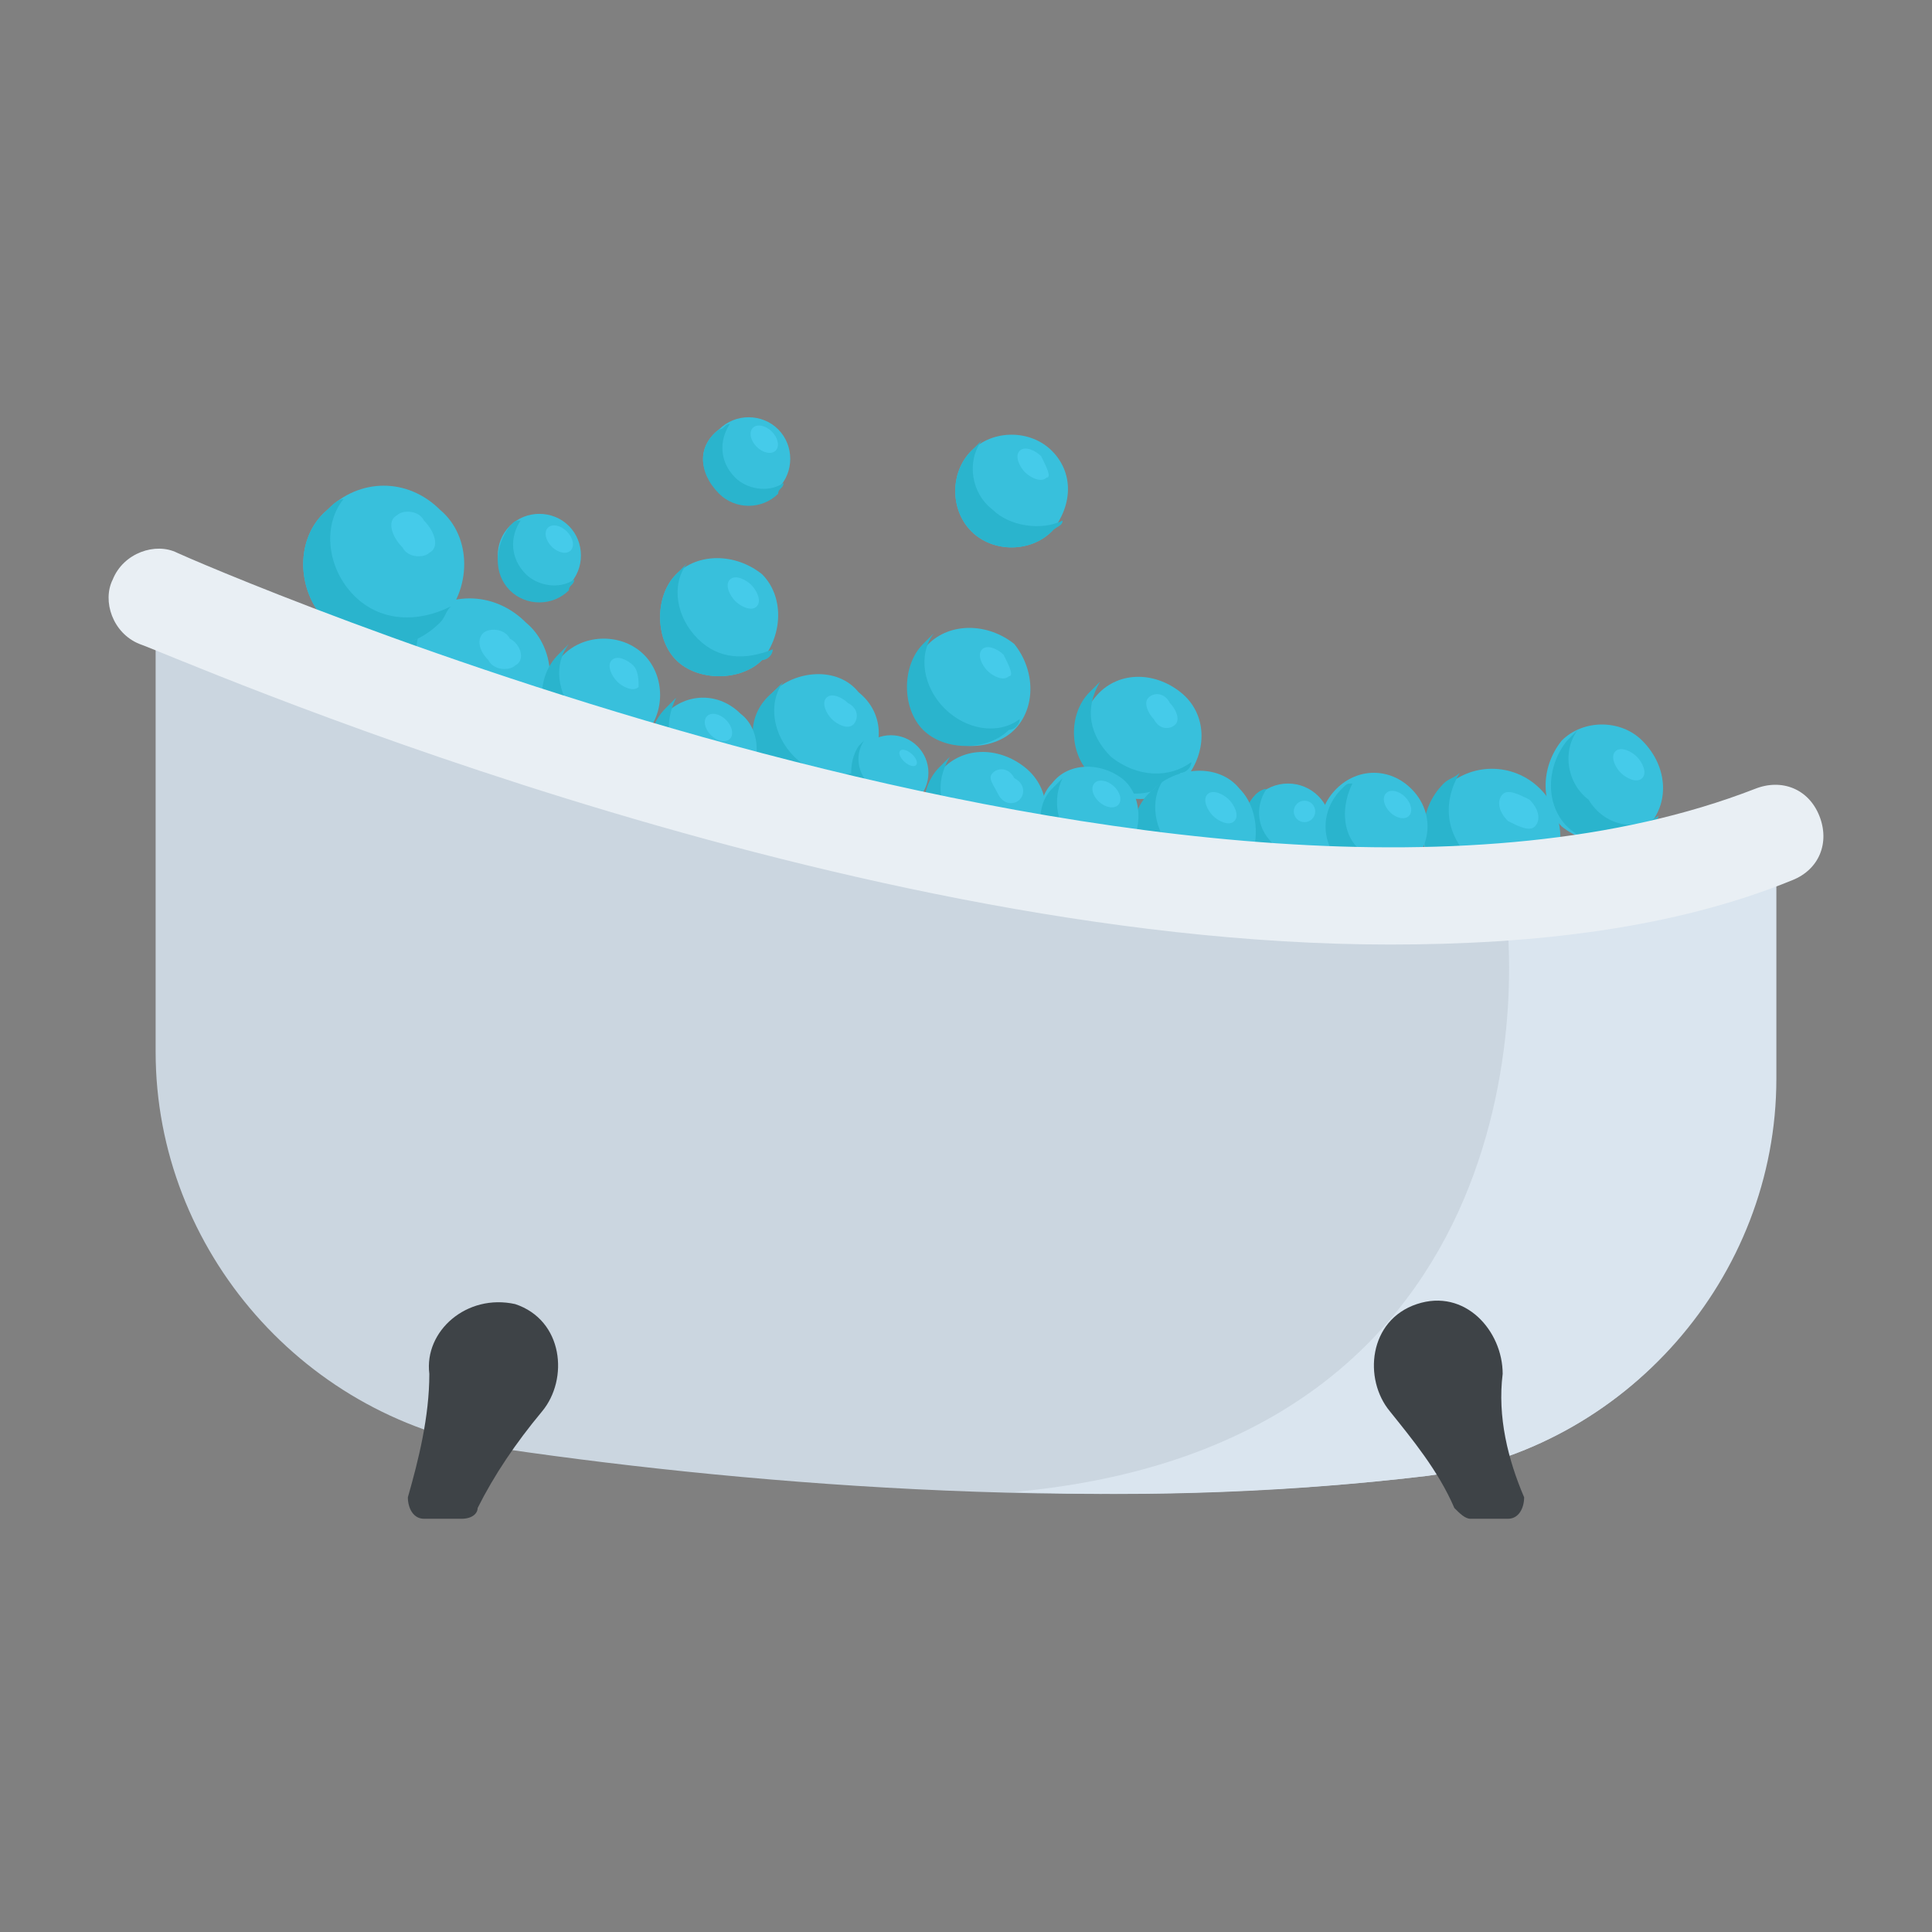 <?xml version="1.0" encoding="utf-8"?>
<!-- Generator: Adobe Illustrator 18.0.0, SVG Export Plug-In . SVG Version: 6.00 Build 0)  -->
<!DOCTYPE svg PUBLIC "-//W3C//DTD SVG 1.1//EN" "http://www.w3.org/Graphics/SVG/1.1/DTD/svg11.dtd">
<svg version="1.1" id="Layer_1" xmlns="http://www.w3.org/2000/svg" xmlns:xlink="http://www.w3.org/1999/xlink" x="0px" y="0px"
	 viewBox="0 0 36 36" enable-background="new 0 0 36 36" xml:space="preserve">
<rect x="0" y="0" width="36" height="36" fill="#808080" stroke="none"/>
<g>
	<g>
		<g>
			<g>
				<g>
					<g>
						<path fill="#38C0DC" d="M22.1,14.5c-0.4,0.5-1.2,0.5-1.6,0.1c-0.5-0.4-0.5-1.1-0.1-1.6c0.4-0.5,1.1-0.5,1.6-0.1
							C22.5,13.3,22.5,14,22.1,14.5z"/>
					</g>
				</g>
			</g>
			<g>
				<g>
					<g>
						<g>
							<path fill="#2AB4CD" d="M22.2,14.2c0,0.1-0.1,0.2-0.2,0.2c-0.4,0.5-1.2,0.5-1.6,0.1c-0.5-0.4-0.5-1.2-0.1-1.6
								c0.1-0.1,0.1-0.1,0.2-0.2c-0.3,0.5-0.2,1,0.2,1.4C21.2,14.5,21.8,14.5,22.2,14.2z"/>
						</g>
					</g>
				</g>
			</g>
			<g>
				<g>
					<g>
						<path fill="#45CBEA" d="M21.9,13.5c-0.1,0.1-0.3,0.1-0.4-0.1c-0.1-0.1-0.2-0.3-0.1-0.4c0.1-0.1,0.3-0.1,0.4,0.1
							C21.9,13.2,22,13.4,21.9,13.5z"/>
					</g>
				</g>
			</g>
		</g>
		<g>
			<g>
				<g>
					<g>
						<path fill="#38C0DC" d="M9.8,13.7c-0.6,0.6-1.5,0.6-2.1,0c-0.6-0.6-0.6-1.5,0-2.1c0.6-0.6,1.5-0.6,2.1,0
							C10.4,12.1,10.4,13.1,9.8,13.7z"/>
					</g>
				</g>
			</g>
			<g>
				<g>
					<g>
						<g>
							<path fill="#2AB4CD" d="M10,13.4c-0.1,0.1-0.1,0.2-0.2,0.3c-0.6,0.6-1.5,0.6-2.1,0c-0.6-0.6-0.6-1.5,0-2.1
								c0.1-0.1,0.2-0.2,0.3-0.2c-0.4,0.6-0.3,1.3,0.2,1.8C8.7,13.7,9.4,13.7,10,13.4z"/>
						</g>
					</g>
				</g>
			</g>
			<g>
				<g>
					<g>
						<path fill="#45CBEA" d="M9.6,12.4c-0.1,0.1-0.4,0.1-0.5-0.1c-0.2-0.2-0.2-0.4-0.1-0.5c0.1-0.1,0.4-0.1,0.5,0.1
							C9.7,12,9.8,12.3,9.6,12.4z"/>
					</g>
				</g>
			</g>
		</g>
		<g>
			<g>
				<g>
					<g>
						<path fill="#38C0DC" d="M8.2,11.6c-0.6,0.6-1.5,0.6-2.1,0C5.5,11,5.5,10,6.1,9.5c0.6-0.6,1.5-0.6,2.1,0
							C8.8,10,8.8,11,8.2,11.6z"/>
					</g>
				</g>
			</g>
			<g>
				<g>
					<g>
						<g>
							<path fill="#2AB4CD" d="M8.4,11.3c-0.1,0.1-0.1,0.2-0.2,0.3c-0.6,0.6-1.5,0.6-2.1,0C5.5,11,5.5,10,6.1,9.5
								c0.1-0.1,0.2-0.2,0.3-0.2C6,9.8,6.1,10.6,6.6,11.1C7.1,11.6,7.8,11.6,8.4,11.3z"/>
						</g>
					</g>
				</g>
			</g>
			<g>
				<g>
					<g>
						<path fill="#45CBEA" d="M8,10.3c-0.1,0.1-0.4,0.1-0.5-0.1C7.3,10,7.2,9.7,7.4,9.6c0.1-0.1,0.4-0.1,0.5,0.1
							C8.1,9.9,8.2,10.2,8,10.3z"/>
					</g>
				</g>
			</g>
		</g>
		<g>
			<g>
				<g>
					<g>
						<path fill="#38C0DC" d="M30.7,15.4c-0.4,0.4-1.1,0.4-1.6,0c-0.4-0.4-0.4-1.1,0-1.6c0.4-0.4,1.1-0.4,1.5,0
							C31.1,14.3,31.1,15,30.7,15.4z"/>
					</g>
				</g>
			</g>
			<g>
				<g>
					<g>
						<g>
							<path fill="#2AB4CD" d="M30.9,15.2c0,0.1-0.1,0.1-0.2,0.2c-0.4,0.4-1.1,0.4-1.5,0c-0.4-0.4-0.4-1.1,0-1.6
								c0.1-0.1,0.1-0.1,0.2-0.2c-0.3,0.4-0.2,1,0.2,1.3C29.9,15.4,30.5,15.5,30.9,15.2z"/>
						</g>
					</g>
				</g>
			</g>
			<g>
				<g>
					<g>
						<path fill="#45CBEA" d="M30.6,14.5c-0.1,0.1-0.3,0-0.4-0.1c-0.1-0.1-0.2-0.3-0.1-0.4c0.1-0.1,0.3,0,0.4,0.1
							C30.6,14.2,30.7,14.4,30.6,14.5z"/>
					</g>
				</g>
			</g>
		</g>
		<g>
			<g>
				<g>
					<g>
						<path fill="#38C0DC" d="M28.7,16.5c-0.5,0.5-1.3,0.5-1.8,0c-0.5-0.5-0.5-1.3,0-1.8c0.5-0.5,1.3-0.5,1.8,0
							C29.2,15.2,29.2,16,28.7,16.5z"/>
					</g>
				</g>
			</g>
			<g>
				<g>
					<g>
						<g>
							<path fill="#2AB4CD" d="M28.9,16.2c-0.1,0.1-0.1,0.2-0.2,0.2c-0.5,0.5-1.3,0.5-1.8,0c-0.5-0.5-0.5-1.3,0-1.8
								c0.1-0.1,0.2-0.1,0.3-0.2c-0.3,0.5-0.3,1.1,0.2,1.6C27.8,16.5,28.4,16.5,28.9,16.2z"/>
						</g>
					</g>
				</g>
			</g>
			<g>
				<g>
					<g>
						<path fill="#45CBEA" d="M28.6,15.4c-0.1,0.1-0.3,0-0.5-0.1c-0.2-0.2-0.2-0.4-0.1-0.5c0.1-0.1,0.3,0,0.5,0.1
							C28.7,15.1,28.7,15.3,28.6,15.4z"/>
					</g>
				</g>
			</g>
		</g>
		<g>
			<g>
				<g>
					<g>
						<path fill="#38C0DC" d="M12,13.7c-0.4,0.4-1.1,0.4-1.5,0c-0.4-0.4-0.4-1.1,0-1.5c0.4-0.4,1.1-0.4,1.5,0
							C12.4,12.6,12.4,13.3,12,13.7z"/>
					</g>
				</g>
			</g>
			<g>
				<g>
					<g>
						<g>
							<path fill="#2AB4CD" d="M12.1,13.5c0,0.1-0.1,0.1-0.2,0.2c-0.4,0.4-1.1,0.4-1.5,0c-0.4-0.4-0.4-1.1,0-1.5
								c0.1-0.1,0.1-0.1,0.2-0.2c-0.3,0.4-0.2,0.9,0.1,1.3C11.2,13.7,11.7,13.7,12.1,13.5z"/>
						</g>
					</g>
				</g>
			</g>
			<g>
				<g>
					<g>
						<path fill="#45CBEA" d="M11.9,12.8c-0.1,0.1-0.3,0-0.4-0.1c-0.1-0.1-0.2-0.3-0.1-0.4c0.1-0.1,0.3,0,0.4,0.1
							C11.9,12.5,11.9,12.7,11.9,12.8z"/>
					</g>
				</g>
			</g>
		</g>
		<g>
			<g>
				<g>
					<g>
						<path fill="#38C0DC" d="M10.6,10.9c-0.3,0.3-0.8,0.3-1.1,0c-0.3-0.3-0.3-0.8,0-1.1c0.3-0.3,0.8-0.3,1.1,0
							C10.9,10.1,10.9,10.6,10.6,10.9z"/>
					</g>
				</g>
			</g>
			<g>
				<g>
					<g>
						<g>
							<path fill="#2AB4CD" d="M10.7,10.8c0,0.1-0.1,0.1-0.1,0.2c-0.3,0.3-0.8,0.3-1.1,0c-0.3-0.3-0.3-0.8,0-1.2
								c0.1-0.1,0.1-0.1,0.2-0.1c-0.2,0.3-0.2,0.7,0.1,1C10,10.9,10.4,11,10.7,10.8z"/>
						</g>
					</g>
				</g>
			</g>
			<g>
				<g>
					<g>
						
							<ellipse transform="matrix(0.707 0.707 -0.707 0.707 10.139 -4.378)" fill="#45CBEA" cx="10.4" cy="10" rx="0.3" ry="0.2"/>
					</g>
				</g>
			</g>
		</g>
		<g>
			<g>
				<g>
					<g>
						<path fill="#38C0DC" d="M14.5,9.1c-0.3,0.3-0.8,0.3-1.1,0C13,8.8,13,8.3,13.4,8c0.3-0.3,0.8-0.3,1.1,0
							C14.8,8.3,14.8,8.8,14.5,9.1z"/>
					</g>
				</g>
			</g>
			<g>
				<g>
					<g>
						<g>
							<path fill="#2AB4CD" d="M14.6,9c0,0.1-0.1,0.1-0.1,0.2c-0.3,0.3-0.8,0.3-1.1,0C13,8.8,13,8.3,13.4,8c0.1,0,0.1-0.1,0.2-0.1
								c-0.2,0.3-0.2,0.7,0.1,1C13.9,9.1,14.3,9.2,14.6,9z"/>
						</g>
					</g>
				</g>
			</g>
			<g>
				<g>
					<g>
						
							<ellipse transform="matrix(0.707 0.707 -0.707 0.707 9.999 -7.653)" fill="#45CBEA" cx="14.2" cy="8.2" rx="0.3" ry="0.2"/>
					</g>
				</g>
			</g>
		</g>
		<g>
			<g>
				<g>
					<g>
						<path fill="#38C0DC" d="M19.6,9.9c-0.4,0.4-1.1,0.4-1.5,0c-0.4-0.4-0.4-1.1,0-1.5c0.4-0.4,1.1-0.4,1.5,0
							C20,8.8,20,9.4,19.6,9.9z"/>
					</g>
				</g>
			</g>
			<g>
				<g>
					<g>
						<g>
							<path fill="#2AB4CD" d="M19.8,9.7c0,0.1-0.1,0.1-0.2,0.2c-0.4,0.4-1.1,0.4-1.5,0c-0.4-0.4-0.4-1.1,0-1.5
								c0.1-0.1,0.1-0.1,0.2-0.2c-0.3,0.4-0.2,1,0.2,1.3C18.8,9.8,19.4,9.9,19.8,9.7z"/>
						</g>
					</g>
				</g>
			</g>
			<g>
				<g>
					<g>
						<path fill="#45CBEA" d="M19.5,8.9c-0.1,0.1-0.3,0-0.4-0.1C19,8.7,18.9,8.5,19,8.4c0.1-0.1,0.3,0,0.4,0.1
							C19.5,8.7,19.6,8.9,19.5,8.9z"/>
					</g>
				</g>
			</g>
		</g>
		<g>
			<g>
				<g>
					<g>
						<path fill="#38C0DC" d="M16,14.5c-0.5,0.5-1.2,0.5-1.6,0c-0.5-0.5-0.4-1.2,0-1.6c0.4-0.4,1.2-0.5,1.6,0
							C16.5,13.3,16.5,14,16,14.5z"/>
					</g>
				</g>
			</g>
			<g>
				<g>
					<g>
						<g>
							<path fill="#2AB4CD" d="M16.2,14.3c0,0.1-0.1,0.2-0.2,0.2c-0.5,0.5-1.2,0.5-1.6,0c-0.5-0.5-0.5-1.2,0-1.6
								c0.1-0.1,0.1-0.1,0.2-0.2c-0.3,0.4-0.2,1,0.2,1.4C15.2,14.5,15.8,14.5,16.2,14.3z"/>
						</g>
					</g>
				</g>
			</g>
			<g>
				<g>
					<g>
						<path fill="#45CBEA" d="M15.9,13.5c-0.1,0.1-0.3,0-0.4-0.1c-0.1-0.1-0.2-0.3-0.1-0.4c0.1-0.1,0.3,0,0.4,0.1
							C16,13.2,16,13.4,15.9,13.5z"/>
					</g>
				</g>
			</g>
		</g>
		<g>
			<g>
				<g>
					<g>
						<circle fill="#38C0DC" cx="24" cy="15.4" r="0.8"/>
					</g>
				</g>
			</g>
			<g>
				<g>
					<g>
						<g>
							<path fill="#2AB4CD" d="M24.6,15.8c0,0.1-0.1,0.1-0.1,0.1c-0.3,0.3-0.8,0.3-1.1,0c-0.3-0.3-0.3-0.8,0-1.1
								c0,0,0.1-0.1,0.2-0.1c-0.2,0.3-0.2,0.7,0.1,1C23.9,16,24.3,16,24.6,15.8z"/>
						</g>
					</g>
				</g>
			</g>
			<g>
				<g>
					<g>
						
							<ellipse transform="matrix(0.707 0.707 -0.707 0.707 17.803 -12.736)" fill="#45CBEA" cx="24.3" cy="15.1" rx="0.2" ry="0.2"/>
					</g>
				</g>
			</g>
		</g>
		<g>
			<g>
				<g>
					<g>
						<path fill="#38C0DC" d="M23.1,16.3c-0.5,0.5-1.2,0.5-1.6,0c-0.5-0.5-0.4-1.2,0-1.6c0.4-0.4,1.2-0.5,1.6,0
							C23.5,15.1,23.5,15.9,23.1,16.3z"/>
					</g>
				</g>
			</g>
			<g>
				<g>
					<g>
						<g>
							<path fill="#2AB4CD" d="M23.3,16.1c0,0.1-0.1,0.2-0.2,0.2c-0.5,0.5-1.2,0.5-1.6,0c-0.5-0.5-0.5-1.2,0-1.6
								c0.1-0.1,0.1-0.1,0.2-0.2c-0.3,0.4-0.2,1,0.2,1.4C22.2,16.3,22.8,16.3,23.3,16.1z"/>
						</g>
					</g>
				</g>
			</g>
			<g>
				<g>
					<g>
						<path fill="#45CBEA" d="M23,15.3c-0.1,0.1-0.3,0-0.4-0.1c-0.1-0.1-0.2-0.3-0.1-0.4c0.1-0.1,0.3,0,0.4,0.1
							C23,15,23.1,15.2,23,15.3z"/>
					</g>
				</g>
			</g>
		</g>
		<g>
			<g>
				<g>
					<g>
						<path fill="#38C0DC" d="M19.2,15.9c-0.4,0.5-1.2,0.5-1.6,0.1c-0.5-0.4-0.5-1.1-0.1-1.6c0.4-0.5,1.1-0.5,1.6-0.1
							C19.6,14.7,19.6,15.4,19.2,15.9z"/>
					</g>
				</g>
			</g>
			<g>
				<g>
					<g>
						<g>
							<path fill="#2AB4CD" d="M19.4,15.6c0,0.1-0.1,0.2-0.2,0.2c-0.4,0.5-1.2,0.5-1.6,0.1c-0.5-0.4-0.5-1.2-0.1-1.6
								c0.1-0.1,0.1-0.1,0.2-0.2c-0.3,0.5-0.2,1,0.2,1.4C18.4,15.9,18.9,15.9,19.4,15.6z"/>
						</g>
					</g>
				</g>
			</g>
			<g>
				<g>
					<g>
						<path fill="#45CBEA" d="M19,14.9c-0.1,0.1-0.3,0.1-0.4-0.1s-0.2-0.3-0.1-0.4c0.1-0.1,0.3-0.1,0.4,0.1
							C19.1,14.6,19.1,14.8,19,14.9z"/>
					</g>
				</g>
			</g>
		</g>
		<g>
			<g>
				<g>
					<g>
						<path fill="#38C0DC" d="M21,15.8c-0.4,0.4-1,0.4-1.3,0.1c-0.4-0.4-0.4-1-0.1-1.3c0.3-0.4,0.9-0.4,1.3-0.1
							C21.3,14.8,21.3,15.5,21,15.8z"/>
					</g>
				</g>
			</g>
			<g>
				<g>
					<g>
						<g>
							<path fill="#2AB4CD" d="M21.1,15.7c0,0.1-0.1,0.1-0.1,0.2c-0.4,0.4-1,0.4-1.3,0.1c-0.4-0.4-0.4-1-0.1-1.3
								c0.1-0.1,0.1-0.1,0.2-0.2c-0.2,0.4-0.1,0.9,0.2,1.2C20.3,15.9,20.8,15.9,21.1,15.7z"/>
						</g>
					</g>
				</g>
			</g>
			<g>
				<g>
					<g>
						
							<ellipse transform="matrix(0.747 0.665 -0.665 0.747 15.07 -9.96)" fill="#45CBEA" cx="20.6" cy="14.8" rx="0.3" ry="0.2"/>
					</g>
				</g>
			</g>
		</g>
		<g>
			<g>
				<g>
					<g>
						<circle fill="#38C0DC" cx="16.6" cy="14.4" r="0.7"/>
					</g>
				</g>
			</g>
			<g>
				<g>
					<g>
						<g>
							<path fill="#2AB4CD" d="M17.3,14.8c0,0.1-0.1,0.1-0.1,0.1c-0.3,0.3-0.8,0.3-1.1,0.1c-0.3-0.3-0.3-0.8-0.1-1.1
								c0,0,0.1-0.1,0.1-0.1c-0.2,0.3-0.1,0.7,0.2,0.9C16.6,15,17,15,17.3,14.8z"/>
						</g>
					</g>
				</g>
			</g>
			<g>
				<g>
					<g>
						
							<ellipse transform="matrix(0.747 0.665 -0.665 0.747 13.674 -7.649)" fill="#45CBEA" cx="16.9" cy="14.1" rx="0.2" ry="0.1"/>
					</g>
				</g>
			</g>
		</g>
		<g>
			<g>
				<g>
					<g>
						<path fill="#38C0DC" d="M14.2,12.3c-0.4,0.4-1.2,0.4-1.6,0c-0.4-0.4-0.4-1.2,0-1.6c0.4-0.4,1.1-0.4,1.6,0
							C14.6,11.1,14.6,11.8,14.2,12.3z"/>
					</g>
				</g>
			</g>
			<g>
				<g>
					<g>
						<g>
							<path fill="#2AB4CD" d="M14.4,12.1c0,0.1-0.1,0.2-0.2,0.2c-0.4,0.4-1.2,0.4-1.6,0c-0.4-0.4-0.4-1.2,0-1.6
								c0.1-0.1,0.1-0.1,0.2-0.2c-0.3,0.4-0.2,1,0.2,1.4C13.4,12.3,13.9,12.3,14.4,12.1z"/>
						</g>
					</g>
				</g>
			</g>
			<g>
				<g>
					<g>
						<path fill="#45CBEA" d="M14.1,11.3c-0.1,0.1-0.3,0-0.4-0.1c-0.1-0.1-0.2-0.3-0.1-0.4c0.1-0.1,0.3,0,0.4,0.1
							C14.1,11,14.2,11.2,14.1,11.3z"/>
					</g>
				</g>
			</g>
		</g>
		<g>
			<g>
				<g>
					<g>
						<path fill="#38C0DC" d="M18.9,13.6c-0.4,0.4-1.2,0.4-1.6,0c-0.4-0.4-0.4-1.2,0-1.6c0.4-0.4,1.1-0.4,1.6,0
							C19.3,12.5,19.3,13.2,18.9,13.6z"/>
					</g>
				</g>
			</g>
			<g>
				<g>
					<g>
						<g>
							<path fill="#2AB4CD" d="M19,13.4c0,0.1-0.1,0.2-0.2,0.2c-0.4,0.4-1.2,0.4-1.6,0c-0.4-0.4-0.4-1.2,0-1.6
								c0.1-0.1,0.1-0.1,0.2-0.2c-0.3,0.4-0.2,1,0.2,1.4C18,13.6,18.6,13.7,19,13.4z"/>
						</g>
					</g>
				</g>
			</g>
			<g>
				<g>
					<g>
						<path fill="#45CBEA" d="M18.8,12.6c-0.1,0.1-0.3,0-0.4-0.1c-0.1-0.1-0.2-0.3-0.1-0.4c0.1-0.1,0.3,0,0.4,0.1
							C18.8,12.4,18.9,12.6,18.8,12.6z"/>
					</g>
				</g>
			</g>
		</g>
		<g>
			<g>
				<g>
					<g>
						<path fill="#38C0DC" d="M26.3,16.1c-0.4,0.4-1,0.4-1.4,0c-0.4-0.4-0.4-1,0-1.4c0.4-0.4,1-0.4,1.4,0
							C26.7,15.1,26.7,15.7,26.3,16.1z"/>
					</g>
				</g>
			</g>
			<g>
				<g>
					<g>
						<g>
							<path fill="#2AB4CD" d="M26.5,15.9c0,0.1-0.1,0.1-0.1,0.2c-0.4,0.4-1,0.4-1.4,0c-0.4-0.4-0.4-1,0-1.4
								c0.1-0.1,0.1-0.1,0.2-0.1c-0.2,0.4-0.2,0.9,0.1,1.2C25.6,16.1,26.1,16.1,26.5,15.9z"/>
						</g>
					</g>
				</g>
			</g>
			<g>
				<g>
					<g>
						
							<ellipse transform="matrix(0.707 0.707 -0.707 0.707 18.264 -13.996)" fill="#45CBEA" cx="26" cy="15" rx="0.3" ry="0.2"/>
					</g>
				</g>
			</g>
		</g>
		<g>
			<g>
				<g>
					<g>
						<path fill="#38C0DC" d="M13.8,14.7c-0.4,0.4-1.1,0.4-1.4,0c-0.4-0.4-0.4-1,0-1.4c0.4-0.4,1-0.4,1.4,0
							C14.2,13.6,14.2,14.3,13.8,14.7z"/>
					</g>
				</g>
			</g>
			<g>
				<g>
					<g>
						<g>
							<path fill="#2AB4CD" d="M13.9,14.5c0,0.1-0.1,0.1-0.1,0.2c-0.4,0.4-1.1,0.4-1.4,0c-0.4-0.4-0.4-1.1,0-1.5
								c0.1-0.1,0.1-0.1,0.2-0.2c-0.2,0.4-0.2,0.9,0.1,1.3C13,14.7,13.5,14.7,13.9,14.5z"/>
						</g>
					</g>
				</g>
			</g>
			<g>
				<g>
					<g>
						
							<ellipse transform="matrix(0.707 0.707 -0.707 0.707 13.529 -5.533)" fill="#45CBEA" cx="13.4" cy="13.6" rx="0.3" ry="0.2"/>
					</g>
				</g>
			</g>
		</g>
	</g>
	<g>
		<g>
			<g>
				<g>
					<g>
						<path fill="#CBD6E0" d="M26.6,27.5c-5.8,0.7-12.4,0.2-17.2-0.5c-3.7-0.5-6.5-3.7-6.5-7.4v-8.5c0,0,19.4,8.6,30.1,4.4v4.6
							C33.1,23.8,30.3,27,26.6,27.5z"/>
					</g>
				</g>
			</g>
			<g>
				<g>
					<g>
						<path fill="#DAE5EF" d="M33.1,20.1v-4.6c-1.2,0.5-3.7,0.9-5.1,1.1c0.3,1.3,0.8,10.3-9.1,11.2c2.6,0.1,5.2,0,7.7-0.3
							C30.3,27,33.1,23.8,33.1,20.1z"/>
					</g>
				</g>
			</g>
			<g>
				<g>
					<g>
						<g>
							<path fill="#3E4347" d="M28.1,28.3h-0.7c-0.1,0-0.2-0.1-0.3-0.2c-0.3-0.7-0.8-1.3-1.2-1.8c-0.5-0.6-0.4-1.7,0.5-2
								c0.9-0.3,1.6,0.5,1.6,1.3c-0.1,0.8,0.1,1.6,0.4,2.3C28.4,28.1,28.3,28.3,28.1,28.3z"/>
						</g>
					</g>
					<g>
						<g>
							<path fill="#3E4347" d="M10.1,26.3c-0.5,0.6-0.9,1.2-1.2,1.8c0,0.1-0.1,0.2-0.3,0.2H7.9c-0.2,0-0.3-0.2-0.3-0.4
								c0.2-0.7,0.4-1.5,0.4-2.3c-0.1-0.8,0.7-1.5,1.6-1.3C10.5,24.6,10.6,25.7,10.1,26.3z"/>
						</g>
					</g>
				</g>
			</g>
		</g>
		<g>
			<g>
				<g>
					<path fill="#E9EFF4" d="M25.9,17.6c-10.5,0-22.7-5.4-23.3-5.6c-0.5-0.2-0.7-0.8-0.5-1.2c0.2-0.5,0.8-0.7,1.2-0.5
						c0.2,0.1,19.1,8.4,29.4,4.4c0.5-0.2,1,0,1.2,0.5c0.2,0.5,0,1-0.5,1.2C31.2,17.3,28.6,17.6,25.9,17.6z"/>
				</g>
			</g>
		</g>
	</g>
</g>
</svg>
